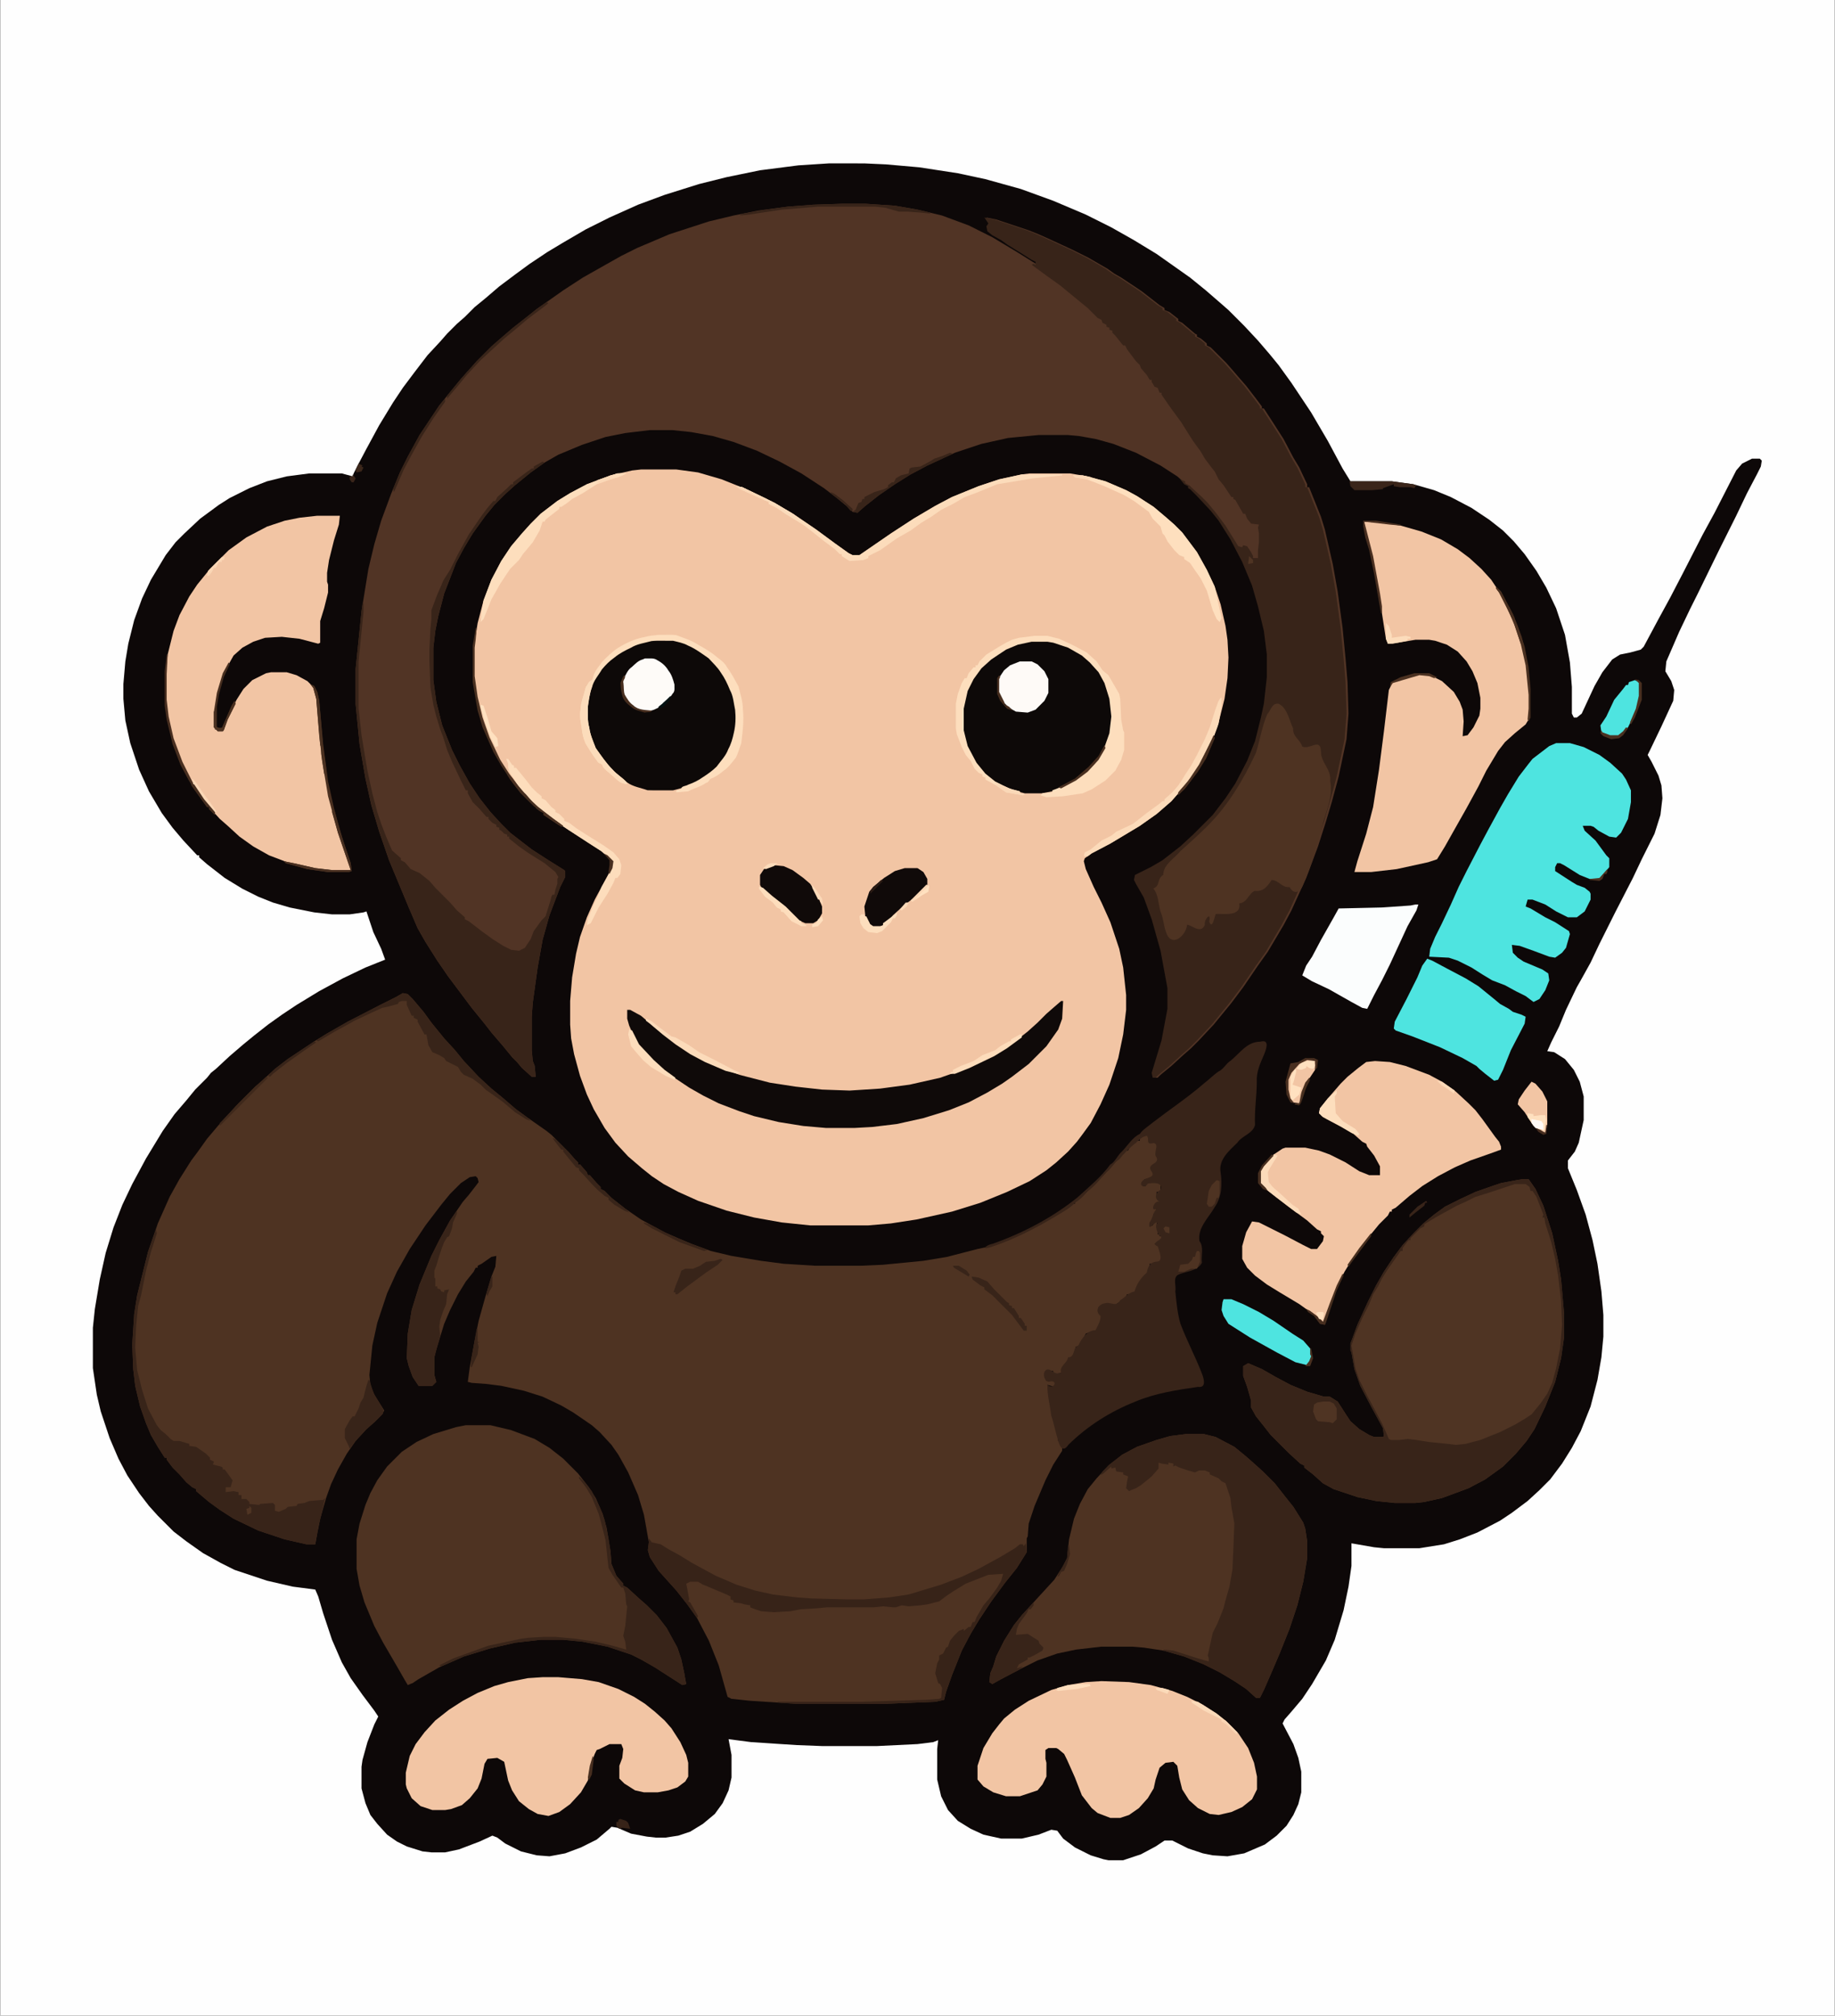 <?xml version="1.0" encoding="UTF-8" standalone="no"?>
<svg
   version="1.1"
   viewBox="0 0 1864 2048"
   width="173"
   height="190"
   id="svg147"
   xmlns="http://www.w3.org/2000/svg"
   xmlns:svg="http://www.w3.org/2000/svg">
  <defs
     id="defs147" />
  <path
     transform="translate(0)"
     d="m0 0h1864v2048h-1864z"
     fill="#0D0808"
     id="path1" />
  <path
     transform="translate(0)"
     d="m0 0h1864v2048h-1864zm842 166-31 2-39 5-34 7-28 7-35 11-27 10-29 13-24 12-24 14-15 9-18 12-15 11-16 12-14 12-11 9-10 10-8 7-10 10-7 8-13 14-13 17-12 16-10 15-14 23-13 24-9 17-4 8-1 3-11-3h-33l-23 3-20 5-18 7-20 10-11 7-19 14-16 15-9 9-10 13-15 25-9 19-8 22-6 24-3 18-2 23v15l2 22 5 23 9 27 10 22 13 22 11 15 11 13 14 15h2v2l8 7 18 14 18 11 16 8 15 6 17 5 25 5 18 2h18l14-2 3-1 7 21 8 17 4 11-20 8-23 11-24 13-23 14-15 10-14 10-14 11-11 9-14 12-14 13-5 4-4 5-12 12-9 11-12 14-12 17-17 28-14 26-10 21-9 23-8 26-6 27-5 30-2 19v41l4 27 4 17 9 27 9 21 9 17 12 18 10 13 9 10 16 16 13 10 17 12 18 10 14 7 33 11 26 6 23 3 3 7 5 17 9 27 10 23 9 16 12 17 12 16 4 6-4 8-7 18-5 18-1 7v22l4 15 5 12 7 9 10 11 10 7 10 5 16 5 9 1h14l14-3 21-8 13-6 5 2 8 6 16 8 16 4 13 1 16-3 16-6 16-8 13-11 2-2 6 1 14 6 16 3 9 1h10l13-2 12-4 13-8 12-10 8-11 6-13 3-13v-23l-3-16 23 3 46 3 26 1h56l41-2 16-2 5-2-1 9v31l4 17 7 14 10 11 13 8 13 6 18 4h21l17-4 13-5 6 1 6 8 12 9 16 8 13 4 5 1h15l18-6 15-8 9-6h8l16 8 15 5 10 2 15 1 17-3 21-9 12-9 10-10 7-11 5-11 3-12v-21l-3-14-5-14-11-21 2-4 7-8 11-13 10-15 14-24 9-21 9-30 5-24 3-21v-23l23 4 10 1h36l25-4 16-5 18-7 23-12 12-8 16-12 12-11 11-11 12-16 10-16 9-17 10-25 7-27 4-23 2-21v-22l-2-24-4-28-5-24-7-26-9-25-9-22v-8l7-9 4-9 5-23v-24l-4-15-6-12-9-11-11-7-7-1 4-9 8-16 7-17 11-23 4-7 10-18 9-19 16-32 18-35 9-19 13-26 6-19 2-17-1-13-3-10-7-14-4-7 2-4 12-25 12-26 1-11-3-9-6-10 1-10 13-30 11-23 8-16 22-45 17-34 11-23 10-19 4-8 1-6-2-2h-8l-10 5-6 7-22 43-12 22-20 39-13 25-12 22-15 28-3 3-11 3-10 2-8 5-10 13-8 14-13 28-5 4h-3l-2-4v-27l-2-25-5-28-9-27-10-21-10-17-12-17-11-13-11-11-14-11-18-12-21-11-17-7-21-6-22-3h-42l-8-13-15-28-17-29-20-30-13-18-9-11-12-14-14-15-16-16-8-7-15-13-16-13-34-24-23-14-23-13-26-13-33-14-33-12-36-10-28-6-39-6-34-3-22-1z"
     fill="#FEFEFE"
     id="path2" />
  <path
     transform="translate(651,477)"
     d="m0 0h36l22 3 24 7 25 10 25 12 21 12 25 17 19 14 14 10 4 2h7l32-22 23-15 22-13 17-9 27-11 21-7 23-5 8-1h41l18 3 18 5 21 9 11 6 17 11 13 11 8 7 8 8 15 20 10 18 8 17 6 18 5 22 2 14 1 18-1 21-3 21-7 28-6 16-13 25-12 17-9 10-7 8-15 13-17 12-30 18-19 10-7 5-1 3 2 8 8 18 8 16 9 20 9 27 4 19 3 28v15l-3 25-5 24-9 27-9 20-10 19-8 11-6 8-9 10-12 11-10 8-17 11-23 11-27 11-29 9-36 8-26 4-23 2h-59l-29-3-28-5-28-7-29-10-20-9-15-8-12-8-10-8-14-12-13-14-11-15-11-19-7-15-7-19-6-22-3-16-1-14v-24l2-24 4-24 4-17 7-20 8-18 14-26 4-9-1-5-10-9-14-9-20-13-12-8-12-9-13-11-13-14-13-18-9-15-9-19-7-20-5-21-3-21v-29l4-25 6-23 8-21 10-19 10-15 11-13 9-10 10-10 17-13 13-8 17-9 24-9 22-5z"
     fill="#F2C5A4"
     id="path3" />
  <path
     transform="translate(409,1009)"
     d="m0 0 5 1 5 5 11 13 8 11 13 16 11 12 9 11 15 16 13 12 11 9 14 12 11 8 20 14 5 4 17 17 7 8 3 3v2h2l7 8 1 3h2l7 8 4 4v2l4 2 7 7 14 11 16 11 24 13 16 7 12 5 19 7 21 5 30 5 23 3 32 2h46l23-1 41-4 24-4 31-8 14-3 14-5 13-6 11-5 10-5 24-14 11-8h2v-2l10-8 20-20 7-8 6-7 9-9h2l2-4 4-4h2v-2h4v-2l3-3 5-1 1 1v6l4 1h3l2 4-1 5v3l1 5-1 3-5 3-1 4 3 5-2 4-7 1-3 3 1 4h3v-2l6-3 9 3v8h-4v6l3 2v2l-5 3-1 4h3l-1 4-2 1-1 9h-3v4l3-1 3-5 2 1-1 3 2 5-1 5h2v2h2l1 3-8 5 4 2 3 9-1 6-6 3h-5l-1 7-5 7-3 3-4 6-2 6-5 2h-3l-2 4-12 8-6-3-9 4 1 7 2 2-1 7-4 8-6 1-5 2-4 8-4 5h-2l-3 10-4 3-7 9-1 5-6 1-2-1v-2l-7-1-2 4 2 7 8-1 1 4-1 3-7-2 5 32 5 15 1 10 4 5v5l-9 14-8 16-11 26-6 18-1 13-1 2v14l-10 16-12 15-14 19-12 18-9 15-9 17-10 25-6 17-2 8-9 2-49 2h-93l-46-3-19-2-4-2-9-32-10-25-12-23-10-14-11-14-18-20-9-14-2-7 1-8-5-28-6-20-10-23-10-18-7-10-12-13-8-7-19-13-12-7-19-9-19-6-23-5-16-2-14-1-4-1 2-15 5-27 4-20 7-25 6-20 4-10 1-11-5 1-10 7-4 2v2h-2l-2 4-8 10-8 13-8 16-6 14-8 26-2 8v18l2 7-4 4h-14l-6-9-4-11-2-8 1-25 4-24 8-26 12-29 8-16 11-20 13-19 6-7 7-9 3-4-1-4-2-2-6 1-9 6-11 11-9 11-16 21-16 24-13 23-10 22-10 30-5 23-3 30 1 10 4 10 10 16-2 4-8 8-8 7-11 12-9 13-9 16-7 15-5 14-6 21-3 15-2 11h-9l-22-5-27-9-25-12-14-9-11-8-13-11v-2l-4-2-6-5-7-8-7-7-6-8v-2h-2l-7-11-7-12-5-12-6-17-5-21-2-17-1-25 2-31 3-19 11-44 10-29 12-27 10-18 12-19 6-8 10-14 11-13 7-8 14-15 17-17 8-7 12-11 13-10 27-18 13-8 21-12 33-17 16-8z"
     fill="#4E3322"
     id="path4" />
  <path
     transform="translate(856,207)"
     d="m0 0h23l30 2 23 4 25 6 27 10 24 12 25 15 16 10 5 3v-3l-4-2-11-7-13-8-7-5-9-5-5-4-1-5 2-3-4-6 10 2 33 11 10 4 9 4 26 12 16 8 19 11 7 5 7 4 21 14 18 14 5 3v2l5 2 9 7v2l4 2 13 11 2 1v2l4 2 6 5v2l4 2 16 16 7 8 6 7 7 8 10 13 6 8v2h2l11 17 9 14 10 19 6 10 8 17v3h2l12 30 4 13 8 35 5 28 5 37 3 31 2 24 1 32-2 26-8 38-7 26-6 20-8 25-12 32-15 33-8 15-16 27-10 14-15 22-12 16-18 22-15 16-8 8-8 7-12 11-11 9-3 3h-3l-1-5 10-33 6-32v-21l-7-38-9-32-8-22-8-14-2-4 1-5 16-8 12-7 18-14 13-12 20-20 13-17 10-15 12-23 8-20 6-24 3-14 3-27v-23l-3-24-6-25-6-21-10-24-12-23-12-19-8-10-14-15-7-7-2-1v-2l-4-2-9-8-17-11-25-13-23-9-18-5-17-3-11-1h-30l-31 3-27 6-27 9-28 13-17 9-16 10-16 11-14 11-8 7-5-1-5-5-11-9-13-10-23-15-22-12-23-11-24-9-21-6-22-4-19-2h-23l-25 3-20 4-24 8-24 10-14 8-14 10-16 13-10 9-11 11-9 11-13 18-9 15-8 15-12 31-6 23-3 15-2 17v33l3 22 6 24 10 25 8 16 10 18 10 15 11 14 11 12 9 9 9 7 13 10 17 11 16 10 1 1v6l-5 10-11 29-7 25-5 28-5 36-1 14v34l1 11 2 5 1 11h-4l-10-9-5-6-5-5-9-11-12-14-7-9-13-16-24-32-11-16-12-19-8-14-9-21-20-48-10-29-8-27-6-27-6-35-4-41v-35l6-59 7-43 6-25 7-24 10-27 9-22 8-16 12-22 20-30 13-16 9-11 9-10 7-8 15-15 8-7 14-12 14-11 10-8 10-7 17-12 20-13 23-13 16-9 16-8 33-14 40-13 25-6 25-5 30-4 26-2z"
     fill="#4E3322"
     id="path5"
     style="fill:#513425;fill-opacity:1" />
  <path
     transform="translate(1e3 221)"
     d="m0 0 10 2 33 11 10 4 9 4 26 12 16 8 19 11 7 5 7 4 21 14 18 14 5 3v2l5 2 9 7v2l4 2 13 11 2 1v2l4 2 6 5v2l4 2 16 16 7 8 6 7 7 8 10 13 6 8v2h2l11 17 9 14 10 19 6 10 8 17v3h2l12 30 4 13 8 35 5 28 5 37 3 31 2 24 1 32-2 26-8 38-7 26-6 20-8 25-12 32-15 33-8 15-16 27-10 14-15 22-12 16-18 22-15 16-8 8-8 7-12 11-11 9-3 3h-3l-1-5 10-33 6-32v-21l-7-38-9-32-8-22-8-14-2-4 1-5 16-8 12-7 18-14 13-12 20-20 13-17 10-15 12-23 8-20 6-24 3-14 3-27v-23l-3-24-6-25-6-21-10-24-12-23-12-19-8-10-14-15-7-7-2-1v-2l-4-2-4-5 5 2v2l4 2 12 11 7 7 9 11 9 12 13 21 4 1 1-2 4 1 4 6 2 4v2h5v-8l1-8v-9l-1-6 1-3-8-1-4-5-2-5h-2l-8-14-2-1v-2h-2l-8-12-5-6-4-8-4-5-6-8-4-7-8-11-7-11-5-8-11-15-9-13v-2h-2l-2-5-3-1-3-5v-2h-2l-3-5-6-7-1-3-4-4-9-12-2-4h-2l-8-10-3-3v-2l-3-1v-2l-3-1v-2l-4-2-1-3-4-2-10-10-11-9-17-14-14-10-15-11 2-1 2 1v-3l-4-2-11-7-13-8-7-5-9-5-5-4-1-5 2-3z"
     fill="#382419"
     id="path6" />
  <path
     transform="translate(1547,1198)"
     d="m0 0h6l7 10 8 17 9 28 6 28 3 19 3 34v25l-3 21-6 24-10 25-11 23-8 12-11 13-13 13-18 13-17 9-27 10-18 4-9 1h-21l-19-2-19-4-24-8-11-6-10-9-9-7v-2l-4-2-12-11-18-18-7-9-8-10-5-9v-7l-4-14-4-11v-10l5-3 14 6 14 8 15 8 17 7 17 5h6l8 5 9 14 4 6 9 8 10 6 5 2h9l1-1-1-8-12-22-11-21-6-17-3-17-1-2v-7l7-19 11-24 8-16 8-14 10-15 9-12 12-13 9-9 11-9 11-8 16-8 15-7 20-7 6-2 16-3z"
     fill="#4F3423"
     id="path7" />
  <path
     transform="translate(473,1448)"
     d="m0 0h25l21 5 24 9 15 9 14 11 15 15 11 14 7 11 7 16 4 14 4 24 1 13 5 12 7 8v2l4 2 12 11 8 7 10 10 10 13 11 20 4 12 3 14 1 6 1 5-4 1-28-18-14-8-10-5-24-8-25-5-20-2h-23l-26 3-26 6-26 8-25 11-21 12-6 4-5 2-3-5-8-14-14-24-9-17-10-24-5-17-3-17v-30l3-16 6-19 5-12 7-13 10-14 15-15 15-10 17-8 23-7z"
     fill="#4E3322"
     id="path8" />
  <path
     transform="translate(1205,1457)"
     d="m0 0h18l12 3 19 10 11 9 8 7 10 9 12 12 11 14 8 10 10 16 2 6 2 13v17l-4 24-6 24-8 24-10 25-9 21-7 16-4 8h-4l-10-9-12-8-15-9-16-8-20-8-21-6-20-3-12-1h-31l-26 3-19 4-20 7-16 8-21 11-9 5-3-2 1-9 3-7 3-10 8-16 10-16 8-10 33-36 9-14 4-8 2-19 5-21 6-15 8-15 9-11 12-13 14-11 15-8 20-7 14-4z"
     fill="#4E3322"
     id="path9" />
  <path
     transform="translate(322,524)"
     d="m0 0h23l-1 9-5 16-5 20-2 13v9l1 3v8l-4 16-4 13v22l-2 1-19-5-18-2-17 1-12 4-11 6-9 8-9 16-6 18-3 15-1 8v18l8 1 6-15 8-16 7-11 9-9 14-7 5-1h16l10 3 11 6 7 7 3 11 4 47 5 36 5 24 9 32 11 33v2l-3 1h-16l-22-3-21-5-21-8-16-9-14-10-12-11-8-7-10-11-10-13-11-18-11-23-7-21-4-18-2-17v-26l2-20 6-24 6-16 10-19 8-12 13-16 19-19 18-13 21-11 18-6 15-3z"
     fill="#F2C5A4"
     id="path10" />
  <path
     transform="translate(1386,530)"
     d="m0 0 17 1 20 3 21 6 20 8 17 10 12 9 12 11 10 11 10 15 10 19 8 21 5 18 3 14 3 30v14l-1 11-3 5-11 9-10 9-7 9-12 20-8 16-12 22-13 23-9 16-8 13-9 3-32 7-26 3h-17l3-11 9-28 7-27 6-38 5-39 5-42 4-8 22-7 6-1 12 2 10 5 12 11 6 10 3 8 1 12-1 15 5-1 6-8 6-12 1-7v-11l-3-15-5-12-6-10-9-10-11-7-12-4-6-1h-14l-18 3-10 1-2-5-9-58-7-35-6-23z"
     fill="#F2C5A4"
     id="path11" />
  <path
     d="m 1282,1058 c 8.138,-1.332 3.828,9.344 2.125,13.626 -3.858,8.711 -7.903,17.599 -7.349,27.432 0.022,14.746 -2.505,29.195 -1.776,43.942 -2.27,8.873 -13.12,10.745 -18.001,18.001 -8.235,8.098 -19.222,17.125 -16.999,30.071 1.74,12.142 1.298,25.055 -6.005,35.437 -6.167,10.76 -17.605,21.01 -15.475,34.358 4.748,6.292 1.552,14.784 2.48,22.134 -4.919,9.176 -16.423,8.2 -24.752,12.501 -4.728,3.483 -1.12,11.384 -2.248,16.643 1.149,10.88 2.123,22.159 5.166,32.654 6.519,17.371 15.396,33.791 21.995,51.073 1.986,5.241 4.533,14.413 -4.125,13.214 -21.773,3.14 -43.736,6.449 -64.126,15.13 -25.078,9.986 -48.341,24.643 -67.56,43.694 -5.174,7.512 -8.295,3.159 -10.253,-3.716 -2.757,-8.536 -4.334,-17.611 -7.25,-26.191 -1.186,-10.341 -4.098,-20.55 -3.846,-31.002 6.841,5.587 10.816,-4.862 2.99,-3.499 -5.839,2.56 -9.353,-9.808 -3.418,-12.073 5.495,-0.71 6.496,5.71 14.428,3.572 -2.275,-7.175 6.018,-9.541 7,-16 7.398,0.517 4.759,-11.03 10.452,-11.904 3.164,-7.243 9.191,-15.461 17.452,-15.645 1.166,-2.467 5.529,-9.421 5.096,-14.452 -6.19,-4.959 -2.177,-12.245 4.875,-12.958 5.776,-1.661 10.789,4.619 15.125,-3.042 5.309,-2.982 8.187,-7.837 14.568,-8.838 1.864,-7.275 6.542,-14.066 12.432,-19.162 1.02,-6.496 3.908,-11.109 10.98,-11.245 6.186,-0.998 1.322,-11.161 0.144,-15.445 -9.157,-3.614 7.279,-7.163 2.866,-10.31 -2.564,-0.319 -6.871,-12.007 -2.99,-13 -2.249,-4.403 -10.196,10.713 -8.207,-0.963 3.216,-3.965 3.383,-9.783 7.166,-13.913 -7.073,3.374 -2.189,-9.347 3.042,-7.125 -7.18,-3.977 -2.327,-10.758 1,-12.021 2.786,-8.351 -7.513,-7.161 -12.96,-6.489 -2.812,5.611 -10.739,1.835 -4.673,-3.384 3.598,-3.194 13.412,-2.561 8.074,-9.706 -4.922,-7.119 8.799,-6.442 5.559,-13.453 -4.157,-4.204 3.527,-13.353 -2.993,-14.616 -9.04,2.23 -3.686,-4.31 -7.017,-7.332 -5.69,1.033 -8.089,4.732 -11.757,7.657 -5.994,4.839 -11.517,10.24 -16.233,16.343 -4.428,2.176 -7.667,9.134 -12.572,12.573 -6.464,6.987 -12.832,15.24 -20.438,20.427 -2.337,3.723 -8.508,9.055 -11.99,11.01 -4.45,5.215 -12.044,9.146 -18.263,12.997 -21.433,12.837 -43.699,24.343 -67.494,32.151 -10.236,3.201 -4.619,-2.309 2.403,-3.576 30.815,-10.925 60.31,-26.452 85.849,-46.942 11.654,-10.671 24.203,-20.853 33.505,-33.641 4.595,-2.022 7.309,-9.465 11.89,-13.205 5.79,-6.05 10.558,-14.228 18.12,-17.795 2.409,-4.034 9.184,-8.13 13.7,-11.987 17.393,-13.394 35.749,-25.553 52.289,-40.013 3.444,-2.424 8.902,-8.019 13.916,-11.363 5.073,-2.272 7.297,-7.866 12.687,-11.29 8.971,-7.437 16.494,-18.941 29.343,-18.974 0.685,-0.124 1.369,-0.249 2.054,-0.373 z"
     fill="#382419"
     id="path12" />
  <path
     transform="translate(1397,1078)"
     d="m0 0 15 1 16 4 24 9 13 7 14 10 13 12 7 7 7 9 13 18 4 5 2 5v3l-11 4-20 7-16 7-17 9-16 10-13 10-14 12-4 2v2h-2l-2 4-9 9-9 11-10 13-8 11-8 13-8 16-11 30-3 6-5-5-5-4-14-10-20-12-13-8-12-9-8-8-5-9v-13l4-14 6-11 7 1 26 13 19 10 8 4h6l6-8 1-5-3-3v-2l-4-2-10-9-19-14-13-10-14-11-2-3v-12l6-8 8-9 9-6 3-1h20l14 3 11 4 16 8 14 9 10 4h11v-9l-6-11-7-9-1-3-4-2-9-8-14-8-17-9-4-4 1-5 8-10 13-15 7-7 11-9 8-6z"
     fill="#F2C5A4"
     id="path13" />
  <path
     transform="translate(1581,755)"
     d="m0 0h14l14 4 16 8 11 8 12 11 4 6 5 11v12l-3 17-7 14-5 5-7-1-11-6-5-4-3-1h-8l2 5 11 10 11 15 3 3v9l-9 11-1 1h-10l-10-4-16-10-4-2h-3l-2 4v4l17 11 5 3 8 3 5 4 1 2v6l-6 12-8 6h-9l-12-6-11-7-13-5h-5l-2 7 5 2 15 9 10 5 14 9 1 3-4 14-4 5-7 5-6-1-16-6-14-5-8-1 1 8 5 5 6 4 19 8 6 4 1 7-4 10-6 9-6 3-8-6-10-5-11-6-13-5-10-6-11-7-14-7-9-3-20-1 1-8 5-12 7-14 9-19 8-18 8-16 14-27 8-15 12-22 8-14 11-18 10-13 4-5 17-13z"
     fill="#4EE4E0"
     id="path14" />
  <path
     transform="translate(1119,1708)"
     d="m0 0 28 1 22 3 22 6 15 6 16 8 14 9 10 8 12 12 10 15 6 15 3 14v13l-5 10-10 8-11 5-13 3-9-1-12-6-9-8-7-11-3-12-2-12-4-4-8 1-6 5-4 12-2 9-6 10-9 10-10 7-9 3h-10l-13-5-6-5-10-13-7-18-8-18-3-6-6-5-2-1h-8l-3 2v9l1 4v14l-4 8-5 6-18 6h-14l-13-4-10-6-6-7v-14l6-18 9-15 7-9 5-6 11-9 14-9 23-11 17-5 18-3z"
     fill="#F2C5A4"
     id="path15" />
  <path
     transform="translate(551,1704)"
     d="m0 0h16l24 2 17 3 20 7 16 8 11 7 10 8 10 9 7 8 9 14 6 13 2 8v14l-3 5-8 6-9 3-11 2h-14l-9-2-11-7-5-5v-13l3-8 1-9-2-5h-12l-10 5-3 1-2 4-3 8-2 7-2 12-7 12-11 12-11 8-11 4-11-2-9-5-10-8-7-11-4-10-4-19-7-4-10 1-3 5-3 15-4 10-8 10-8 7-11 4-6 1h-13l-12-4-9-8-5-10-1-4v-12l4-17 6-12 9-12 11-12 14-11 14-9 15-8 17-7 14-4 20-4z"
     fill="#F2C5A4"
     id="path16" />
  <path
     d="m 1299,715 c 9.144,4.573 10.522,16.56 14.674,24.924 -0.353,8.951 7.31,11.522 9.246,18.476 7.678,3.835 18.488,-9.406 19.088,5.023 -0.039,11.922 10.647,17.754 9.374,30.05 2.869,14.111 -2.706,27.633 -6.809,40.841 -4.931,22.54 -11.9,44.659 -21.163,65.768 -3.211,7.356 -9.57,8.514 -13.184,1.213 -7.854,0.952 -10.743,-6.814 -18.299,-7.242 -4.097,5.994 -8.175,12.29 -17.176,11.051 -6.174,2.527 -7.77,12.204 -15.75,12.7 2.163,13.826 -15.747,10.37 -23.914,10.781 -1.403,3.173 -3.446,16.514 -6.66,7.699 2.538,-10.654 -5.441,-2.513 -4.471,3.386 -4.043,9.905 -13.44,-0.115 -18.061,-0.096 -0.27,8.695 -12.459,22.049 -19.492,11.639 -4.248,-7.545 -3.86,-16.746 -7.334,-24.695 -2.276,-7.457 -2.3,-18.215 -7.451,-23.836 7.329,-2.612 3.482,-9.755 10.064,-13.775 0.325,-10.889 11.1,-16.334 17.968,-24.625 8.22,-7.27 16.92,-15.125 24.983,-23.043 22.256,-21.484 38.28,-48.416 51.266,-76.241 4.102,-13.065 6.119,-26.777 11.526,-39.425 3.84,-3.682 4.519,-11.614 11.574,-10.574 z"
     fill="#4e3322"
     id="path17" />
  <path
     transform="translate(1205,1457)"
     d="m0 0h18l12 3 19 10 11 9 8 7 10 9 12 12 11 14 8 10 10 16 2 6 2 13v17l-4 24-6 24-8 24-10 25-9 21-7 16-4 8h-4l-10-9-12-8-15-9-16-8-20-8-21-6v-1l10 1 22 7 10 3 4 1v-3l-1-3 5-23 5-10 6-15 2-8 4-14 3-17 1-22 1-25-3-17-1-9-5-15-4-2-3-3-9-4v-2l-5-2h-6l-4 2-7-2-9-3-4-2-2 1v-3l-5-1v2l-7-1-3-1v6l-7 8-11 9-5 3-5 2-2 1-3-3 1-7 1-5-5-2v-2l-7-1-1-4-4 1v-2l-8 7-3 2 2-4 7-7 13-10 15-8 20-7 14-4z"
     fill="#382419"
     id="path18" />
  <path
     transform="translate(1547,1198)"
     d="m0 0h6l7 10 8 17 9 28 6 28 3 19 3 34v25l-3 21-6 24-10 25-11 23-8 12-11 13-13 13-18 13-17 9-27 10-18 4-9 1h-21l-19-2-19-4-24-8-11-6-10-9-9-7v-2l-4-2-12-11-18-18-7-9-8-10-5-9v-7l-4-14-4-11v-10l5-3 14 6 14 8 15 8 17 7 17 5h6l8 5 9 14 4 6 9 8 10 6 5 2h9l1-1-1-8-12-22-11-21-6-17-3-17-1-2v-7l7-19 11-24 8-16 8-14 10-15 9-12 12-13 9-9 11-9 11-8 16-8 15-7 20-7 6-2 16-3zm-8 5-27 9-13 4-10 5-9 4-9 5-11 6-10 6-3 2v2l-4 2-10 10v2h-2l-6 8v3h-2l-14 20-5 8-4 8-5 8-4 10-7 14-7 16-4 12 4 23 4 12 8 16 15 28 4 9 3 7 2 1h9l8-1 9 1 12 2 20 2 8 1 10-1 15-4 20-8 16-8 10-6 6-4 9-11 7-10 5-11 4-15 4-20 2-24-1-24-3-26-3-17-4-17-6-19-1-6h-2l1-3-7-18-4-6h-2l-1-4-4-3z"
     fill="#382419"
     id="path19" />
  <path
     transform="translate(1048,651)"
     d="m0 0h16l16 4 16 8 9 7 10 10 8 14 5 16 2 18-2 17-6 17-7 11-9 10-10 8-14 8-13 5-11 2h-17l-16-4-14-7-13-11-10-14-7-15-3-13v-22l4-18 7-14 8-10 7-7 18-12 12-5z"
     fill="#0D0908"
     id="path20" />
  <path
     d="m 663,650 c 7.28,0.181 14.669,-0.362 21.881,0.271 6.703,2.01 13.479,3.836 19.542,7.441 6.637,2.854 11.726,8.178 17.576,12.288 4.587,5.398 10.258,10.018 13.135,16.643 3.276,6.191 7.438,12.004 8.899,18.968 2.086,6.363 3.61,13.014 3.966,19.695 0.389,6.314 -0.456,12.519 -1.763,18.685 -0.488,5.339 -2.383,10.266 -4.607,15.097 -2.14,5.684 -5.929,10.575 -9.238,15.607 -3.508,4.098 -6.891,8.333 -11.599,11.124 -5.144,3.723 -10.006,7.926 -16.074,10.081 -6.614,3.543 -13.993,5.238 -21.181,7.102 -8.652,-0.093 -17.362,0.185 -25.979,-0.138 -6.955,-2.526 -14.597,-3.522 -20.7,-7.947 C 629.885,791.308 624.931,785.002 619,780 c -5.102,-6.124 -10.275,-12.196 -14.075,-19.247 -4.194,-5.488 -4.866,-12.544 -7.089,-18.909 -2.576,-8.317 -1.855,-17.184 -1.667,-25.75 1.565,-7.238 1.982,-14.82 5.49,-21.478 C 603.738,687.771 609.038,682.768 613,677 c 4.676,-4.573 8.907,-9.699 14.818,-12.74 5.073,-3.542 10.405,-6.595 16.235,-8.711 C 649.992,652.421 656.568,651.615 663,650 Z"
     fill="#0d0908"
     id="path21" />
  <path
     transform="translate(1078,1017)"
     d="m0 0h2l-1 18-4 11-12 17-18 18-17 13-10 7-15 9-19 10-20 8-26 8-27 6-25 3-18 1h-29l-23-2-25-4-25-6-15-5-21-8-16-8-14-8-21-14-13-11-12-12-8-10-7-16-2-7v-9h3l11 6 13 11 10 8 16 12 20 12 19 9 22 8 31 8 26 4 27 3 28 1 31-2 30-4 31-7 17-6 22-9 20-10 16-11 14-11 10-9 9-9 8-7z"
     fill="#0F0A09"
     id="path22" />
  <path
     transform="translate(551,469)"
     d="m0 0 2 1-14 10-16 13-10 9-11 11-9 11-13 18-9 15-8 15-12 31-6 23-3 15-2 17v33l3 22 6 24 10 25 8 16 10 18 10 15 11 14 11 12 9 9 9 7 13 10 17 11 16 10 1 1v6l-5 10-11 29-7 25-5 28-5 36-1 14v34l1 11 2 5 1 11h-4l-10-9-5-6-5-5-9-11-12-14-7-9-13-16-24-32-11-16-12-19-8-14-9-21-20-48-10-29-8-27-6-27-6-35-4-41v-35l6-59 1-8h1v9l-5 50v48l3 27 6 36 5 23 5 19 4 12 5 13 6 14 9 8v2l4 2 6 7 9 4 10 8 6 7 15 15 7 8 8 7v2l4 2 13 10 11 8 11 7 8 4 8 1 6-3 6-9 3-8 8-11 4-4 5-16 1-4 1-2h2l1-5 2-6v-5l1-2-3-5-11-9-16-10-10-7-10-8v-2h-2v-2l-3-1-3-3-2-1v-2l-3-1v-2l-4-2-4-4v-2h-2l-7-8-7-7-5-9v-3h-2l-5-10-9-19-5-12-4-13-3-8-4-13-3-12-3-18-1-26v-12l1-21 1-10v-9l6-16 4-9 2-5 7-11 8-16 11-20 13-19 6-8 6-7h2l2-4 10-9 4-4h2v-2l12-9 7-5h2v-2z"
     fill="#382419"
     id="path23" />
  <path
     transform="translate(1450,974)"
     d="m0 0 5 2 15 8 19 10 13 8 16 13 6 5 9 5 4 3 9 3 4 2-1 7-14 27-8 20-5 10-4 1-9-7-6-5-3-3-14-8-23-11-28-11-17-6-2-2 1-7 12-23 11-22 5-12z"
     fill="#4EE4E0"
     id="path24" />
  <path
     transform="translate(1438,919)"
     d="m0 0h3l-2 6-9 16-18 39-8 16-8 15-7 14-5-1-11-6-23-13-17-8-10-6 4-10 6-9 9-17 13-23 5-9 44-1 29-2z"
     fill="#FBFDFD"
     id="path25" />
  <path
     transform="translate(659,1563)"
     d="m0 0 3 4 9 2 8 5 11 6 13 8 24 13 21 9 19 6 18 4 25 3 14 1 38 1h15l26-2 20-3 33-10 21-8 17-8 22-12 15-9 5-4h3l1 2 2-3 1 9-10 16-12 15-14 19-12 18-9 15-9 17-10 25-6 17-2 8-9 2-49 2h-93l-18-1v-1h85l66-2 13-1 2-1 1-10-2-4-2-1-3-10 2-10 2-4v-4l4-2 3-6 2-1 2-6 4-5 5-5 5-2v2l5-4h2l2-5h2l2-5 7-12 6-7 8-11 4-7 2-7-15 1-23 9-13 8-6 4-8 6-12 3-7 1-12 1-7-1-6 2h-3l-10-1-9 1h-48l-10 1-17 1-10 2-17 1-13-1-6-2-5-2v-2l-6-1-3-1-8-1v-2l-3-1v-3l-4-2-19-8-5-2-5-3h-8l-4 2 1 5 2 11-1 2 2 1 8 14-1 2-10-14-11-14-18-20-9-14-2-7 1-8z"
     fill="#372318"
     id="path26" />
  <path
     transform="translate(158,1249)"
     d="m0 0 1 4-6 19-5 19-5 25-3 11-2 20-1 22 2 23 5 20 6 19 9 17 4 5 5 4 5 5 3 2h6l10 3v2l7 1 10 7 4 4v2l4 2-1 3 8 2 2 1v2h2l8 11-2 7h-5v5l8-1 5 1v3h3v4h5l3 3v2l10 1 1-1 13-1 2 2v6l4 1 7-3 2-2 9-1 1-2 7-1 5-2 12-1h2l2-2-2 9-5 21-3 17h-9l-22-5-27-9-25-12-14-9-11-8-13-11v-2l-4-2-6-5-7-8-7-7-6-8v-2h-2l-7-11-7-12-5-12-6-17-5-21-2-17-1-25 2-31 3-19 11-44z"
     fill="#382419"
     id="path27" />
  <path
     transform="translate(1051,646)"
     d="m0 0h13l12 3 15 7 13 7 10 9 6 9 6 5 11 19 1 5 1 21 2 11 1 2v18l-3 10-6 11-10 10-14 9-9 4-20 3-17 1-6-2 2-2 10-1v-2l13-5 11-6 12-9 7-7 9-14 6-17 2-17-2-18-5-16-6-11-9-10-8-7-14-8-15-5-6-1h-16l-14 3-12 5-15 10-10 9-8 11-6 12-4 18v22l4 16 9 17 9 11 10 8 14 7 11 3v2l5 1-2 1-17-3-10-7-11-6v-2l-3-1v-2l-4-2-4-4-4-8-5-6-4-8-5-13-1-6v-25l2-10 4-11 3-5h2l2-5 5-6h2v-2h2l2-4 7-7 13-8 7-4 6-3 7-2z"
     fill="#FDDEBD"
     id="path28" />
  <path
     transform="translate(588,1500)"
     d="m0 0 5 5 8 10 8 16 5 13 4 19 2 13 1 13 5 12 7 8v2l4 2 12 11 8 7 10 10 10 13 11 20 4 12 3 14 1 6 1 5-4 1-28-18-14-8-10-5-24-8-25-5-20-2h-23l-26 3-26 6-26 8-23 10-2-1 14-7 36-13 33-7 7-1 17-1h11l21 2 20 3 17 4 14 4-1-8-2-6 2-10 2-20-1-2-1-11-2-6h-2l-9-13-4-7-1-9-2-19-4-16-3-11-7-17-6-10-7-9z"
     fill="#382419"
     id="path29" />
  <path
     transform="translate(464,1230)"
     d="m0 0v3l-4 9-1 6-3 8-2 1-3 5-2 5-3 9-3 10-2 5v7l1 1v8h2v2l3 1 1 2 3 1v-2l5-1-2 5-1 10-3 7-3 9-1 7 1 9-6 22v18l2 7-4 4h-14l-6-9-4-11-2-8 1-25 4-24 8-26 12-29 8-16 11-20z"
     fill="#382419"
     id="path30" />
  <path
     d="m 669,645 c 5.936,0.211 12.025,-0.425 17.864,0.324 7.666,2.974 15.654,5.264 22.535,9.909 6.563,3.745 13.174,7.421 18.853,12.465 3.735,2.874 7.673,5.555 9.922,9.835 4.612,6.229 8.264,13.137 11.939,19.914 1.797,7.74 4.487,15.338 4.447,23.372 1.294,11.565 -0.272,23.164 -1.714,34.615 -1.899,4.711 -3.077,9.824 -5.421,14.286 -3.932,4.876 -7.486,10.131 -12.825,13.601 -3.612,3.111 -7.715,5.881 -12.06,7.679 -2.189,0.12 -2.1,3.894 -5.449,4.444 C 711.633,799.427 704.808,800.65 699,804 c -4,0.333 -8,0.667 -12,1 -1.459,-3.87 5.021,-1.232 5,-3.922 0.379,-2.562 4.828,-2.369 6.85,-3.818 5.411,-1.869 10.505,-4.357 15.152,-7.716 4.896,-3.116 9.735,-6.578 13.841,-10.64 4.164,-5.795 9.44,-10.916 11.862,-17.765 2.856,-5.168 4.399,-10.797 5.643,-16.533 1.822,-7.631 2.083,-15.648 1.312,-23.419 -1.487,-6.781 -1.796,-13.926 -5.248,-20.101 -2.533,-6.269 -5.408,-12.355 -9.364,-17.866 -3.321,-5.447 -8.184,-9.784 -12.428,-14.482 -6.736,-4.659 -13.272,-9.657 -20.869,-12.862 -4.659,-2.677 -10.089,-3.547 -15.212,-4.876 -7.281,0.218 -14.669,-0.44 -21.881,0.336 -7.054,1.966 -14.519,2.821 -20.844,6.758 -5.972,2.795 -11.797,5.834 -16.899,10.06 -4.813,3.286 -8.948,7.579 -12.663,12.011 -3.439,5.978 -8.392,11.232 -10.002,18.086 -2.511,6.428 -3.573,13.314 -4.25,20.134 0.074,6.991 -0.556,14.051 1.447,20.851 0.876,7.301 3.978,13.957 6.553,20.765 5.379,7.55 10.524,15.289 17.095,21.883 4.11,4.758 9.835,8.032 14.051,12.554 2.534,4.298 -2.61,1.245 -4.91,0.916 -3.936,-1.802 -6.838,-5.546 -10.318,-8.175 -2.924,-2.854 -6.812,-5.263 -8.918,-8.639 0.466,-3.142 -4.629,-2.425 -5.44,-5.339 -4.437,-5.49 -7.966,-11.683 -11.722,-17.631 -2.155,-4.894 -3.539,-9.987 -4.001,-15.32 -0.83,-6.214 -2.479,-12.401 -1.301,-18.681 C 589.791,713.431 593.179,705.856 595,698 c 1.897,-1.809 2.499,-6.036 5.383,-6 1.885,-1.295 1.916,-5.162 3.096,-7.437 1.839,-4.347 5.211,-7.978 7.847,-11.889 5.071,-5.292 10.301,-10.401 16.421,-14.484 8.303,-5.051 17.267,-9.232 26.891,-10.953 C 659.342,645.893 664.159,645.536 669,645 Z"
     fill="#fddebd"
     id="path31" />
  <path
     transform="translate(1243,1320)"
     d="m0 0h8l12 5 16 8 15 9 19 13 11 7 7 8 2 9-5 8-12-3-19-10-27-15-22-14-5-8-2-6 1-8z"
     fill="#4EE4E0"
     id="path32" />
  <path
     transform="translate(919,882)"
     d="m0 0h13l6 4 4 7v6l-12 12-12 9-11 10-4 5-4 3h-2v2l-3 2h-7l-5-4-3-7-1-10 5-15 4-5 11-9 11-7z"
     fill="#100A09"
     id="path33" />
  <path
     transform="translate(786,879)"
     d="m0 0 10 1 9 4 11 8 7 6 7 11 5 12v7l-4 7-5 3h-8l-7-3-15-15-14-11-9-8-1-2v-10l4-6z"
     fill="#100A09"
     id="path34" />
  <path
     d="m 655,669 c 4.326,0.244 8.998,-0.979 12.712,1.856 4.517,2.367 8.58,5.88 11.102,10.364 3.381,4.086 4.845,9.238 6.186,14.241 -0.189,3.198 0.874,6.776 -1.79,9.225 C 680.079,709.894 675.058,713.553 671,718 c -4.328,1.596 -8.312,4.811 -13.15,4 -3.53,0.208 -6.995,0.101 -10.088,-1.816 C 643.396,718.692 640.599,714.709 637,712 c -1.883,-3.576 -4.798,-6.836 -4.318,-11.138 0.2,-3.767 -1.887,-8.024 0.643,-11.291 2.47,-4.261 4.155,-9.142 8.445,-11.964 3.335,-2.997 6.399,-6.418 10.892,-7.605 C 653.441,669.668 654.221,669.334 655,669 Z"
     fill="#fefbf8"
     id="path35" />
  <path
     transform="translate(1036,672)"
     d="m0 0h12l6 3 7 7 4 8v14l-4 8-9 9-8 3-12-1-7-4-5-5-5-8-1-3v-13l6-9 6-5z"
     fill="#FEFAF7"
     id="path36" />
  <path
     transform="translate(1090,483)"
     d="m0 0h10l23 6 21 9 11 6 17 11 13 11 8 7 8 8 15 20 10 18 8 17 5 23 2 9-2 4-3-3-4-9-6-20-6-12-7-10-4-6-6-4v-2l-5-2-5-5-7-9-3-6-2-2-2-7-8-8-4-7-15-11-10-6-20-9-10-4-8-3-12-2z"
     fill="#FEDFBE"
     id="path37" />
  <path
     transform="translate(409,1009)"
     d="m0 0 5 1 5 5 11 13 8 11 13 16 11 12 9 11 15 16 13 12 11 9 14 12 11 8 4 4-5-2-11-7-13-11-17-12-5-5-8-6-9-4-3-3-3-5-12-6-2-3-5-3-7-3-4-7-2-11h-2l-7-13v-2l-4-2v-2h-2l-5-11v-4h-5l-3 1-1 2-11 3-5 1-11 5-17 8-9 5-11 6-17 10-2-1 11-7 21-12 33-17 16-8z"
     fill="#382419"
     id="path38" />
  <path
     transform="translate(627,481)"
     d="m0 0h9l-4 2-5 2-7 2-14 5-14 9-11 6-5 4-6 4h-2v2l-9 7-5 4-1 2h-2l-3 9-7 12-10 12-4 6-9 9-10 15-9 16-8 20-3 3 1-10 2-12 8-21 10-19 10-15 11-13 9-10 10-10 17-13 13-8 17-9 24-9z"
     fill="#FDDEBD"
     id="path39" />
  <path
     transform="translate(1038,482)"
     d="m0 0h41v1l-30 3-36 6-22 9-11 4-12 7-12 6-10 7-10 6-11 8-14 8-17 12-12 6v2l-5 2-14 1-8-5v-2h-2l-5-5-12-9-10-8-9-7-8-5-5-3-15-10-8-4v-2l-5-2-24-11-4-3 6 1 33 16 20 12 22 15 19 14 14 10 4 2h7l32-22 23-15 22-13 17-9 27-11 21-7z"
     fill="#FCDCBB"
     id="path40" />
  <path
     transform="translate(514,771)"
     d="m0 0h2l4 6 2 1v2h2l9 11 7 9 5 5 5 4v2l4 2 6 7 4 3v2l4 2 5 5v2l5 2 8 6 11 7 16 10 10 7 6 7 2 6-1 9-3 4h-2l-2 5-6 11-9 14-8 16-4 2 1-6 6-15 4-8 4-10 9-16 2-6-1-5-10-9-14-9-20-13-12-8-12-9-13-11-13-14-4-8-6-9-1-4v-4z"
     fill="#FDDDBC"
     id="path41" />
  <path
     transform="translate(1050,1628)"
     d="m0 0v3l-3 4h-2l-2 4-8 11-2 5-1 6 12-1 11 7 1 3 4 4-1 3-7 4-6 3h-2v2l-9 5-2 4 6-2-3 3-19 10-9 5-3-2 1-9 3-7 3-10 8-16 10-16 8-10 11-12z"
     fill="#382419"
     id="path42" />
  <path
     transform="translate(1661,691)"
     d="m0 0 4 2 1 1v13l-4 16-8 16-5 5-5 4h-8l-9-4-1-7 6-9 8-17 9-11 3-4h2l1-3z"
     fill="#4EE4E0"
     id="path43" />
  <path
     transform="translate(1240,709)"
     d="m0 0h1v9l-3 17-7 19-13 25-12 17-9 10-7 8-15 13-17 12-30 18-19 10-4 3h-4l1-4 6-3 11-9 10-5 5-4 17-8 14-11 11-8 5-4h2v-2l8-7 6-7 4-6 3-5 6-9 6-11 8-16 5-12 6-19 3-8z"
     fill="#FCDBBA"
     id="path44" />
  <path
     transform="translate(374,1402)"
     d="m0 0h1l4 13 10 17v4l-9 9-8 7-11 12-6 8-1-3-4-8v-9l5-9 3-4h2l4-8 2-6 3-5 3-12z"
     fill="#382419"
     id="path45" />
  <path
     transform="translate(1556,1099)"
     d="m0 0 4 2 7 8 5 10v24l-2 8-5-2-7-5-9-14-7-8 1-5 6-9z"
     fill="#F2C5A4"
     id="path46" />
  <path
     transform="translate(1328,1076)"
     d="m0 0 8 1 1 1-1 9-10 15-5 16-1 3-7-1-3-4-2-9v-10l5-10 7-7z"
     fill="#F2C5A4"
     id="path47" />
  <path
     d="m 601,691 c 3.959,-0.848 0.101,4.119 0.145,6.183 -2.004,6.753 -3.069,13.803 -4.145,20.739 0.097,7.142 -0.597,14.363 1.447,21.312 0.876,7.301 3.978,13.957 6.553,20.765 5.379,7.55 10.524,15.289 17.095,21.883 4.11,4.758 9.835,8.032 14.051,12.554 2.534,4.298 -2.61,1.245 -4.91,0.916 -3.936,-1.802 -6.838,-5.546 -10.318,-8.175 -2.924,-2.854 -6.812,-5.263 -8.918,-8.639 0.466,-3.142 -4.629,-2.425 -5.44,-5.339 -4.437,-5.49 -7.966,-11.683 -11.722,-17.631 -2.155,-4.894 -3.539,-9.987 -4.001,-15.32 -0.83,-6.214 -2.479,-12.401 -1.301,-18.681 C 589.791,713.431 593.179,705.856 595,698 c 1.988,-2.339 2.868,-5.972 6,-7 z"
     fill="#fcdcbb"
     id="path48" />
  <path
     transform="translate(732,1279)"
     d="m0 0 2 1-5 5-12 8-19 14-10 8h-2v-2h-2l2-6 4-10 2-6 4-2h8l7-3 6-4 9-1z"
     fill="#382419"
     id="path49" />
  <path
     transform="translate(656,1035)"
     d="m0 0 5 2 9 7 12 9 4 1 14 8 10 7 16 8 19 10 7 3-3 1-12-3-21-9-15-8-15-10-13-10-13-11-4-3z"
     fill="#FCDBBA"
     id="path50" />
  <path
     transform="translate(315,695)"
     d="m0 0 4 2 3 6 2 9 4 44 5 38 6 27 4 15 5 17 8 24 1 8-3 1h-21l-21-3-22-6-2-2 10 2 22 5 17 2h19l-13-38-10-37-6-36-3-26-3-37-3-11z"
     fill="#4A3020"
     id="path51" />
  <path
     transform="translate(1358,1108)"
     d="m0 0v3l-2 3 1 17 7 8 13 8 4 5-1 2-7-3-10-6-15-8-5-3-3-3 1-5 8-10z"
     fill="#FDDEBD"
     id="path52" />
  <path
     transform="translate(1294,1173)"
     d="m0 0 4 1-5 8-3 5-2 4 1 10 4 5 8 7 12 11 6 4 3 6-5-2-21-16-14-11-2-3v-12l6-8z"
     fill="#FCDBBA"
     id="path53" />
  <path
     transform="translate(1344,1424)"
     d="m0 0h7l4 2 3 5v11l-4 4-3-1-12-1-2-2-3-8 1-7 3-2z"
     fill="#4F3423"
     id="path54" />
  <path
     transform="translate(1371,489)"
     d="m0 0h43l22 3 4 2h-2l-1 2-4-1h-11l-6-1v-2l-11 4v1l-11 1h-18l-4-4z"
     fill="#3A251A"
     id="path55" />
  <path
     transform="translate(987,1297)"
     d="m0 0 7 1 9 4 7 8 13 13 2 1v2l3 1v2h2l5 8v2h2l4 6v2h2v5h-3l-12-16-20-20-8-6v-2l-4-2-8-6z"
     fill="#382419"
     id="path56" />
  <path
     transform="translate(639,1046)"
     d="m0 0 3 1 7 14 15 16 11 10 11 8-1 2-9-4-15-9-8-7-7-8-5-6-3-12z"
     fill="#FDDDBC"
     id="path57" />
  <path
     transform="translate(965,460)"
     d="m0 0 3 1-26 12-17 9-16 10-16 11-14 11-8 7-5-1 3-2 3-7 3-1 1-3h2v-2l10-5 10-3 4-2v-2l4-3h2l2-4 5-3 8-2 1-5 2-1 9-1 11-6 3-2 9-3z"
     fill="#382419"
     id="path58" />
  <path
     transform="translate(483,638)"
     d="m0 0h1l-1 12-1 8v29l3 21 5 21 7 20 11 23 9 14 9 12 12 14 12 11 19 14 3 3-5-2-15-10v-2l-4-2-10-9-10-10-7-9-12-18-8-14-11-25-5-17-4-23-1-6v-37z"
     fill="#493020"
     id="path59" />
  <path
     transform="translate(1036,1051)"
     d="m0 0h2v3l-15 11-13 8-25 12-15 6h-5l1-2h2v-2l8-4 13-5 9-6 13-5 5-4 9-5h2v-2z"
     fill="#FDDCBB"
     id="path60" />
  <path
     transform="translate(856,207)"
     d="m0 0h23l30 2 23 4 13 3v1l-10-1-13-1h-9l-14-4-10-1h-58l-37 3-33 5-10 1 4-2 23-4 22-3 26-2z"
     fill="#382419"
     id="path61" />
  <path
     transform="translate(561,1156)"
     d="m0 0 4 2 12 12 7 8 3 3v2h2l7 8 1 3h2l7 8 4 4v2l4 2 7 7 14 11 4 4-5-2-10-6-6-5v-2l-4-2-7-6-5-5-9-10-5-5v-2l-3-1-9-11-4-5v-2h-2l-7-9z"
     fill="#382419"
     id="path62" />
  <path
     transform="translate(771,901)"
     d="m0 0 4 1 9 8 14 11 14 14 2 1v2l5 2v1h-5l-10-5-8-9-3-1v-2l-4-2-4-5-8-6-6-8z"
     fill="#FDDDBC"
     id="path63" />
  <path
     transform="translate(169,665)"
     d="m0 0h1l-1 20v26l2 17 5 22 9 24 10 20 12 18 11 13v3l-6-6v-2h-2l-13-18-6-10-8-15-8-21-6-25-2-14v-35z"
     fill="#492F20"
     id="path64" />
  <path
     transform="translate(911,927)"
     d="m0 0v3l-2 3h-2l-2 4-9 9-5 2-9-1-5-4-3-5-1-7 2-2h3v2h2l4 8 3 2h7l3-1v-2l12-9z"
     fill="#FDDEBD"
     id="path65" />
  <path
     transform="translate(1520,596)"
     d="m0 0 5 5 12 23 5 12 7 21 4 21 2 22v29l-2 4-1-2 1-11v-14l-3-30-5-22-6-18-8-19-8-15-3-4z"
     fill="#493020"
     id="path66" />
  <path
     transform="translate(555,307)"
     d="m0 0 2 1-5 4-16 12-13 11-11 9-24 22-14 15-9 11-11 13v-3l9-11 11-13 12-13 13-13 8-7 14-12 14-11 10-8z"
     fill="#382419"
     id="path67" />
  <path
     transform="translate(1236,1199)"
     d="m0 0 3 1v13l-1 4h-2l-2 6-3 3h-3l-2-3 2-13 3-6z"
     fill="#4E3322"
     id="path68" />
  <path
     transform="translate(1552,1131)"
     d="m0 0 6 1v2l7-1h5l1 5-2 11h-2v-2l-7-1-8-11z"
     fill="#FEE0BF"
     id="path69" />
  <path
     transform="translate(338,821)"
     d="m0 0 2 4 6 22 10 30 1 8-3 1h-21l-21-3-22-6-2-2 10 2 22 5 17 2h19l-13-38-6-21z"
     fill="#482F20"
     id="path70" />
  <path
     transform="translate(1385,529)"
     d="m0 0h13l25 4v1l-11-1-26-3 9 35 7 38 2 13v7h-1l-7-40-5-24-4-13-2-11z"
     fill="#492F20"
     id="path71" />
  <path
     transform="translate(1216,1271)"
     d="m0 0h2l1 2v9l-3 7h-6l-7 3h-6l1-3 1-4 8-1 4-4 1-3h2l1-4z"
     fill="#4E3322"
     id="path72" />
  <path
     transform="translate(452,405)"
     d="m0 0v3l-12 17-12 19-10 18-8 15-10 23-1-3 8-19 8-16 11-20 20-30z"
     fill="#382419"
     id="path73" />
  <path
     transform="translate(1408,633)"
     d="m0 0 3 3 3 9v3l14-2 5 1v2h-3v2l-15 3h-5l-2-5z"
     fill="#FCDCBB"
     id="path74" />
  <path
     transform="translate(232,673)"
     d="m0 0 1 2-6 13-5 18-2 12v21l5 1 10-23 3-5 1 3-8 16-4 11-1 1h-5l-4-4v-16l3-19 6-20z"
     fill="#462E1F"
     id="path75" />
  <path
     d="m 1316,1086 c 1.608,1.804 0.378,4.211 -0.057,6.225 -0.76,2.756 -1.233,5.617 -2.227,8.292 -1.706,2.098 1.661,2.038 2.902,2.689 1.794,0.598 3.588,1.196 5.382,1.794 -0.667,2.333 -1.333,4.667 -2,7 -2.333,2 -4.667,4 -7,6 -0.77,-1.381 -2.264,-2.599 -2,-4.337 0,-6.554 0,-13.109 0,-19.663 1.566,-2.499 2.725,-5.282 4.582,-7.582 0.14,-0.139 0.279,-0.279 0.418,-0.418 z"
     fill="#ffe1c0"
     id="path76" />
  <path
     transform="translate(748,494)"
     d="m0 0 6 1 33 16 20 12v4l-8-4-10-7-8-4v-2l-5-2-24-11z"
     fill="#FADBBB"
     id="path77" />
  <path
     transform="translate(488,716)"
     d="m0 0 3 1 4 12 4 14 6 7 1 8-3 1-5-10-6-16-4-15z"
     fill="#FFE1C0"
     id="path78" />
  <path
     transform="translate(1210,1728)"
     d="m0 0 7 1 19 12 10 8 11 11-1 2-10-10-5-3v-2l-18-9-12-8z"
     fill="#FBDAB9"
     id="path79" />
  <path
     transform="translate(270,1094)"
     d="m0 0 2 1-49 49v-3l9-9 7-8 20-20 8-7z"
     fill="#3E281B"
     id="path80" />
  <path
     transform="translate(1233,747)"
     d="m0 0 1 3-9 21-8 13-13 17-7 7v-3l9-10 12-18 13-25z"
     fill="#482F20"
     id="path81" />
  <path
     transform="translate(1364,1294)"
     d="m0 0 1 2-7 15-11 33-1 2-5-1-6-8-6-4-2-3 4 2 8 6 5 5 7-19 7-18z"
     fill="#493020"
     id="path82" />
  <path
     transform="translate(315,695)"
     d="m0 0 4 2 3 6 2 9 4 47h-2l-1-2-4-47-3-11z"
     fill="#493020"
     id="path83" />
  <path
     transform="translate(1326,1075)"
     d="m 0,0 h 9 l 4,2 -1,8 -2,2 V 3 l -8,-1 -8,4 -8,9 -3,7 v 10 l 2,9 4,5 -4,-1 -4,-8 L -20,24 -15,5.419 -7,4 Z"
     fill="#492f20"
     id="path84" />
  <path
     transform="translate(1098,1711)"
     d="m0 0h9l1 2-14 3-19 2-3-1h2v-2l11-3z"
     fill="#FDDDBC"
     id="path85" />
  <path
     transform="translate(1122,757)"
     d="m0 0 1 3-7 12-11 12-12 9-15 8-3-1 17-9 14-12 10-11z"
     fill="#482F20"
     id="path86" />
  <path
     transform="translate(195,791)"
     d="m0 0 3 3 9 13 6 8 7 10h-3l-9-10-12-18z"
     fill="#FAD7B6"
     id="path87" />
  <path
     transform="translate(484,1350)"
     d="m0 0h1v13l2 1h-2l1 4-1 8-6 13h-1l1-10z"
     fill="#382419"
     id="path88" />
  <path
     transform="translate(654,1242)"
     d="m0 0 6 2 19 10 21 9 19 7-4 1-25-9-28-14-8-5z"
     fill="#382419"
     id="path89" />
  <path
     d="m 1328,1078 c 2.333,0 4.667,0 7,0 0.094,2.069 1.752,4.407 0.159,6.277 -0.664,2.241 -2.773,1.527 -4.375,0.924 -1.452,-0.026 -2.664,-2.241 -3.821,-1.728 0.67,2.269 -2.114,2.093 -3.4,2.901 -1.955,1.122 -4.431,0.048 -6.317,-0.503 0.851,-1.474 2.251,-2.674 3.27,-4.09 1.123,-2.146 3.532,-2.408 5.609,-3.156 0.625,-0.208 1.25,-0.417 1.875,-0.625 z"
     fill="#ffe1c0"
     id="path90" />
  <path
     transform="translate(1437,684)"
     d="m0 0h15l8 4-3 1-5-2-10-1-17 5-10 3-3 4 1-5 10-5z"
     fill="#4B3121"
     id="path91" />
  <path
     transform="translate(319,1058)"
     d="m0 0 2 1-13 9-17 12-14 11-3 3-2-1 7-7 13-10z"
     fill="#382419"
     id="path92" />
  <path
     transform="translate(1661,690)"
     d="m0 0 4 1 3 3v17l-7 18-4 7-1-2 6-14 3-13v-13z"
     fill="#493020"
     id="path93" />
  <path
     d="m 634,686 c 2.535,2.619 -1.93,4.928 -0.859,7.839 0.591,3.934 0.058,8.238 1.347,11.943 2.439,4.006 4.673,8.189 8.712,10.819 4.866,4.983 12.356,4.615 18.799,5.399 -0.41,2.334 -4.952,1.086 -7,2 -4.87,-1.651 -10.289,-2.213 -14.058,-6.043 -4.353,-2.927 -8.375,-7.022 -9.209,-12.39 -1.117,-3.851 -1.495,-8.065 -1.552,-11.99 1.334,-2.452 1.781,-5.619 3.818,-7.576 z"
     fill="#472e1f"
     id="path94" />
  <path
     transform="translate(630,1848)"
     d="m0 0 6 2 2 2 2 6-8-1-3 1-3-3v-4h2v-2z"
     fill="#372318"
     id="path95" />
  <path
     transform="translate(941,899)"
     d="m0 0 3 1-1 6-7 4-9 6-2-1 5-5z"
     fill="#FFE1C0"
     id="path96" />
  <path
     transform="translate(1011,795)"
     d="m0 0 5 2 12 5 8 2v2l5 1-2 1-17-3-10-7z"
     fill="#FAD8B7"
     id="path97" />
  <path
     transform="translate(238,712)"
     d="m0 0 1 3-8 16-4 11-1 1h-5l-4-4v-16h1l1 15 3 2h3l10-23z"
     fill="#493020"
     id="path98" />
  <path
     transform="translate(1556,1137)"
     d="m0 0 10 2 2 3v6l-8-2-4-5z"
     fill="#FEF9F5"
     id="path99" />
  <path
     transform="translate(627,481)"
     d="m0 0h9l-4 2-5 2-7 2-11 4-3-1v-2z"
     fill="#FBD8B7"
     id="path100" />
  <path
     transform="translate(1652,739)"
     d="m0 0 2 1-5 7-4 3-8 1-8-3-3-3 1-3 1 2 8 3h8l5-4z"
     fill="#4A3121"
     id="path101" />
  <path
     transform="translate(1292,1173)"
     d="m0 0 2 1-10 11-3 5v12l5 5 2 3-5-2-5-6v-10l4-8z"
     fill="#462E1F"
     id="path102" />
  <path
     d="m 1330,1095 c 1.731,1.732 0.045,3.994 -0.843,5.671 -1.569,2.904 -2.849,5.953 -3.766,9.125 -1.166,3.499 -2.253,7.026 -3.57,10.472 -0.859,1.442 -1.883,3.574 -3.868,2.263 -0.911,0.054 -3.925,-0.419 -2.441,-1.523 1.636,-0.438 4.887,1.124 4.759,-1.433 0.711,-3.525 1.059,-7.153 2.138,-10.586 1.216,-3.024 2.386,-6.066 3.656,-9.069 1.312,-1.64 2.624,-3.28 3.936,-4.92 z"
     fill="#482f1f"
     id="path103" />
  <path
     transform="translate(1393,1253)"
     d="m0 0v3l-18 24-5 7-1-2 12-17 11-14z"
     fill="#472F1F"
     id="path104" />
  <path
     transform="translate(194,796)"
     d="m0 0 3 1 10 15 11 13v3l-6-6v-2h-2l-13-18-3-4z"
     fill="#462E1F"
     id="path105" />
  <path
     transform="translate(225,566)"
     d="m0 0h3l-1 3h-2v2h-3l-3 6h-2l-2 4-3 4h-2l1-5z"
     fill="#FAD6B5"
     id="path106" />
  <path
     transform="translate(968,1286)"
     d="m0 0h6l8 5 3 4-1 2-15-9z"
     fill="#382419"
     id="path107" />
  <path
     transform="translate(1015,686)"
     d="m0 0 1 2-1 2v13l5 10 1 3 4 2 4 4-6-2-7-8-3-7v-16z"
     fill="#472E1F"
     id="path108" />
  <path
     transform="translate(326,759)"
     d="m0 0h2l3 21v9l-2-3-3-20z"
     fill="#4B3121"
     id="path109" />
  <path
     transform="translate(1520,596)"
     d="m0 0 5 5 12 23 2 5-3-1-13-26-3-4z"
     fill="#4A3020"
     id="path110" />
  <path
     transform="translate(748,494)"
     d="m0 0 6 1 25 12-3 1-24-11z"
     fill="#FAD7B6"
     id="path111" />
  <path
     transform="translate(1085,1570)"
     d="m0 0h1l1 9-3 10-3 7-3 1-2 4-2 1 2-4 8-15z"
     fill="#382419"
     id="path112" />
  <path
     transform="translate(544,819)"
     d="m0 0 4 2 14 11 10 7-2 1-18-12v-2l-4-2-4-3z"
     fill="#482F20"
     id="path113" />
  <path
     transform="translate(1233,747)"
     d="m0 0 1 3-9 21-4 4v-3z"
     fill="#472E1F"
     id="path114" />
  <path
     transform="translate(1537,629)"
     d="m0 0h2l7 18 2 8-3-1-6-18z"
     fill="#4B3121"
     id="path115" />
  <path
     transform="translate(835,931)"
     d="m0 0 1 4-5 6-6 1v-3l4-1 2-4z"
     fill="#FEDFBE"
     id="path116" />
  <path
     transform="translate(1449,1220)"
     d="m0 0 1 2h-2l-1 3-9 7-6 5v-3l8-8z"
     fill="#382419"
     id="path117" />
  <path
     transform="translate(602,1784)"
     d="m0 0 1 3-2 16-3 6-1-3 2-12z"
     fill="#482F20"
     id="path118" />
  <path
     transform="translate(1327,1330)"
     d="m0 0 4 2 8 6 5 5 3-1-1 4-5-1-6-8-6-4z"
     fill="#472E1F"
     id="path119" />
  <path
     transform="translate(1460,1098)"
     d="m0 0 5 1 13 9-1 3-7-5-5-3z"
     fill="#FBD9B8"
     id="path120" />
  <path
     transform="translate(613,867)"
     d="m0 0 4 2 6 6-1 7-3 6-1-2 1-7v-5z"
     fill="#482F20"
     id="path121" />
  <path
     transform="translate(844,500)"
     d="m0 0 4 2 8 6 10 9v2h-2l-6-7-8-6-6-5z"
     fill="#382419"
     id="path122" />
  <path
     transform="translate(1339,1333)"
     d="m0 0h5l1 1-1 7-4-1-3-6z"
     fill="#FEDFBE"
     id="path123" />
  <path
     transform="translate(825,899)"
     d="m0 0 4 5 6 9 1 6-3-3v-2h-2l-6-12z"
     fill="#FBD9B8"
     id="path124" />
  <path
     transform="translate(1174,1715)"
     d="m0 0h7l7 2-2 4-11-4z"
     fill="#FBDAB9"
     id="path125" />
  <path
     transform="translate(941,899)"
     d="m0 0 2 1-15 15h-3l5-5z"
     fill="#F9D5B4"
     id="path126" />
  <path
     transform="translate(1633,883)"
     d="m0 0v3l-1 2h-2l-2 5-3 2-10-1v-1l10-1z"
     fill="#4C3221"
     id="path127" />
  <path
     transform="translate(217,723)"
     d="m0 0h1l1 15 3 2 4-1 2-1-2 5h-5l-4-4z"
     fill="#4D3322"
     id="path128" />
  <path
     transform="translate(528,802)"
     d="m0 0 6 5 7 8 3 3-1 2-15-15z"
     fill="#452D1E"
     id="path129" />
  <path
     transform="translate(499,1297)"
     d="m0 0h1v10l-3 5-2 5-1-3z"
     fill="#382419"
     id="path130" />
  <path
     transform="translate(1090,483)"
     d="m0 0h10l9 2-3 2-14-2z"
     fill="#FAD7B6"
     id="path131" />
  <path
     transform="translate(1241,1746)"
     d="m0 0 4 2 12 12-1 2-10-10-5-3z"
     fill="#F9D4B3"
     id="path132" />
  <path
     transform="translate(364,471)"
     d="m0 0 4 2-1 1 2 1-2 4-5 1-1-2z"
     fill="#3B261A"
     id="path133" />
  <path
     transform="translate(515,785)"
     d="m0 0 5 5 8 11-1 2-9-11-3-5z"
     fill="#492F20"
     id="path134" />
  <path
     transform="translate(1209,791)"
     d="m0 0 1 2-7 9-7 6 2-4z"
     fill="#4B3121"
     id="path135" />
  <path
     transform="translate(1331,1370)"
     d="m0 0h1l2 10-3 8h-5l4-5 2-5-1-2z"
     fill="#493020"
     id="path136" />
  <path
     transform="translate(783,877)"
     d="m0 0h7l-4 3-8 3-3-1 5-4z"
     fill="#FCDBBA"
     id="path137" />
  <path
     transform="translate(1184,1246)"
     d="m0 0 4 1v6l-4-1-2-4z"
     fill="#4F3423"
     id="path138" />
  <path
     transform="translate(1571,1143)"
     d="m0 0h1l-1 9-3 1-5-3-3-4 5 2 5 3z"
     fill="#462D1F"
     id="path139" />
  <path
     transform="translate(627,481)"
     d="m0 0h9l-4 2-5 2h-6l3-3z"
     fill="#FCDAB9"
     id="path140" />
  <path
     transform="translate(253,1530)"
     d="m0 0 2 2v5l-4 2-1-6 3-1z"
     fill="#4F3423"
     id="path141" />
  <path
     d="m 681,707 c 0.941,3.807 -2.933,5.834 -4.801,8.602 -1.758,1.785 -4.625,4.356 -7.023,3.986 -2.39,-1.323 3.248,-3.733 4.309,-5.523 C 676.052,711.772 678.622,709.493 681,707 Z"
     fill="#493020"
     id="path142"
     style="fill:#031112;fill-opacity:1" />
  <path
     transform="translate(895,894)"
     d="m0 0 2 1-13 13v-3l5-5z"
     fill="#2C1C14"
     id="path143" />
  <path
     transform="translate(920,917)"
     d="m0 0h3l-2 4-5 4-2-1z"
     fill="#FBD9B8"
     id="path144" />
  <path
     transform="translate(1530,613)"
     d="m0 0 3 3 6 12h-3l-6-13z"
     fill="#472E1F"
     id="path145" />
  <path
     transform="translate(358,482)"
     d="m0 0 3 4-2 4h-2l-2-3v-3h3z"
     fill="#3A251A"
     id="path146" />
  <path
     transform="translate(1269,565)"
     d="m0 0 4 4v3l-5 1z"
     fill="#4F3423"
     id="path147" />
</svg>
